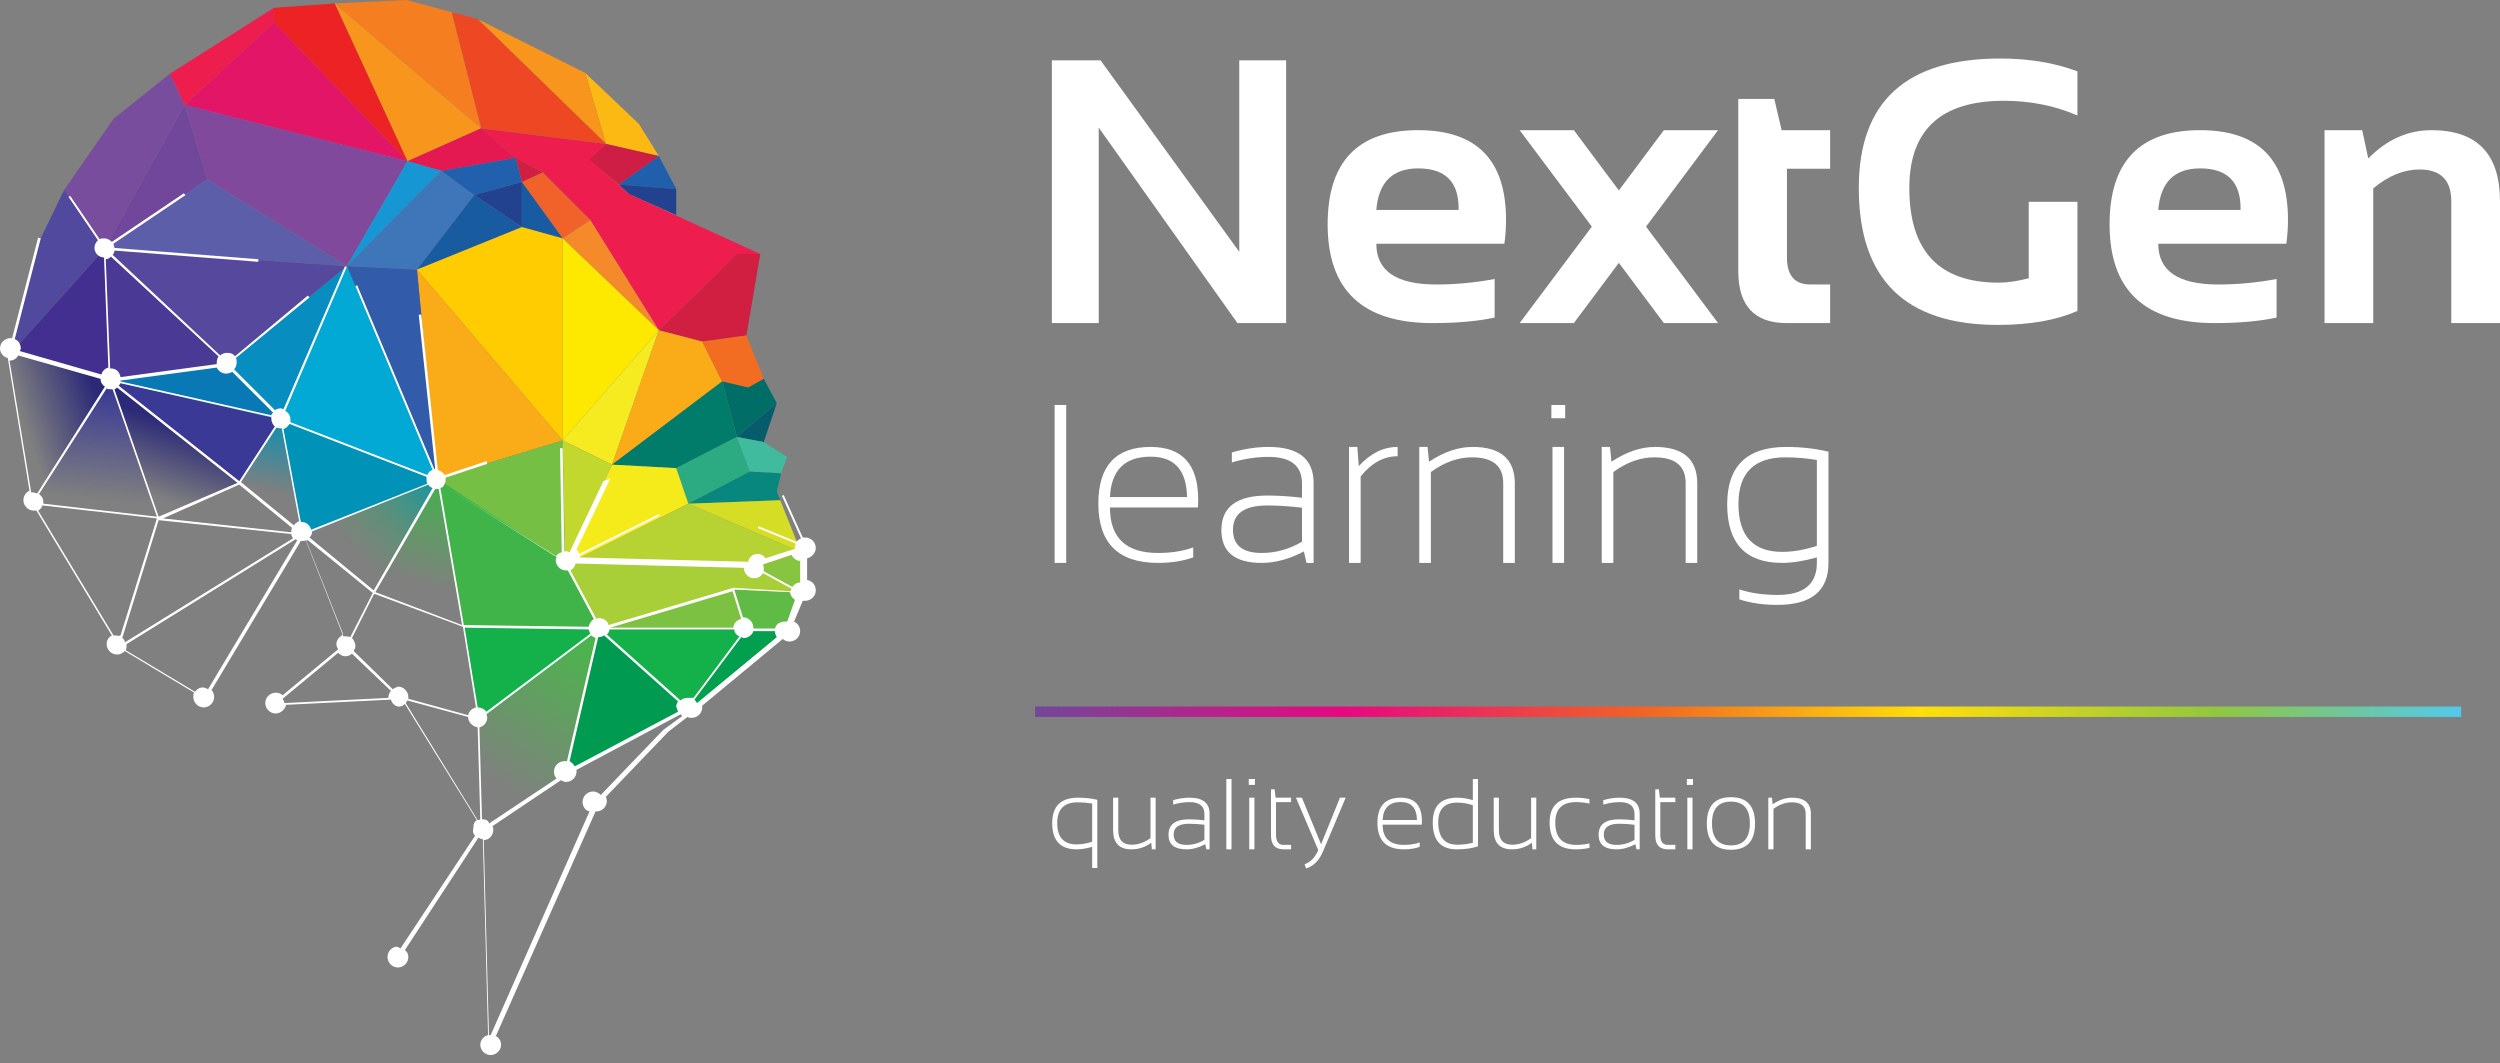 <svg width="174" height="74" viewBox="0 0 174 74" fill="none" xmlns="http://www.w3.org/2000/svg">
<rect x="0" y="0" width="174" height="74" fill="#808080" stroke="none"/>
<g id="NextGen Learning 250">
<g id="Group">
<path id="Vector" d="M26.005 41.09L30.47 33.427L30.41 33.306L20.937 36.987L26.005 41.09Z" fill="url(#paint0_linear_341_3596)"/>
<path id="Vector_2" d="M20.756 36.987L20.937 36.806L19.549 29.203L16.653 33.608L20.756 36.987Z" fill="url(#paint1_linear_341_3596)"/>
<path id="Vector_3" d="M19.549 29.203L7.662 26.488L16.653 33.608L19.549 29.203Z" fill="#3A3A96"/>
<path id="Vector_4" d="M16.592 33.608L7.662 26.488L11.041 36.082L16.592 33.608Z" fill="url(#paint2_linear_341_3596)"/>
<path id="Vector_5" d="M7.663 26.488L0.482 24.437L2.232 34.996L7.663 26.488Z" fill="url(#paint3_linear_341_3596)"/>
<path id="Vector_6" d="M2.293 35.117L11.043 36.082L7.603 26.488L2.233 34.996L2.293 35.117Z" fill="url(#paint4_linear_341_3596)"/>
<path id="Vector_7" d="M39.341 53.943L41.694 43.685L33.307 50.141L33.488 57.925L39.341 53.943Z" fill="url(#paint5_linear_341_3596)"/>
<path id="Vector_8" d="M32.282 43.444L30.471 33.368L26.006 41.151L32.282 43.444Z" fill="url(#paint6_linear_341_3596)"/>
<path id="Vector_9" d="M4.465 13.215L7.241 17.378L12.852 7.302L11.826 5.129L7.904 8.267L4.465 13.215Z" fill="#784D9E"/>
<path id="Vector_10" d="M44.469 8.629L40.728 5.069L42.177 10.017L45.857 10.861L44.469 8.629Z" fill="#FCB913"/>
<path id="Vector_11" d="M45.857 10.862L42.176 10.017L40.97 11.103L43.081 12.853L45.857 10.862Z" fill="#CE1E46"/>
<path id="Vector_12" d="M43.081 12.851L47.064 13.153L45.857 10.86L43.081 12.851Z" fill="#205FAC"/>
<path id="Vector_13" d="M47.064 13.154L43.081 12.852L43.805 13.516L47.064 14.964V13.154Z" fill="#22418E"/>
<path id="Vector_14" d="M33.487 8.93L35.901 10.982L37.771 12.007L41.09 15.326L45.856 22.989L51.287 17.679H52.916L43.805 13.516L41.029 11.102L42.176 10.016L33.487 8.93Z" fill="#ED1E4D"/>
<path id="Vector_15" d="M42.176 10.016L40.728 5.069L33.246 1.328L42.176 10.016Z" fill="#F7951D"/>
<path id="Vector_16" d="M33.488 8.93L42.177 10.016L33.247 1.327L31.436 0.845L33.488 8.93Z" fill="#EE4723"/>
<path id="Vector_17" d="M23.291 0.241L33.488 8.93L31.436 0.845L28.299 0L23.291 0.241Z" fill="#F47E20"/>
<path id="Vector_18" d="M28.359 11.223L33.488 8.93L23.291 0.241L28.359 11.223Z" fill="#F7951D"/>
<path id="Vector_19" d="M19.067 0.543V1.569L28.359 11.223L23.291 0.241L19.067 0.543Z" fill="#EC2224"/>
<path id="Vector_20" d="M19.067 1.569V0.543L11.826 5.129L12.852 7.301L19.067 1.569Z" fill="#ED1E4D"/>
<path id="Vector_21" d="M12.852 7.301L28.358 11.223L19.066 1.569L12.852 7.301Z" fill="#E21567"/>
<path id="Vector_22" d="M14.42 12.49L24.135 18.524L28.358 11.223L12.852 7.301L14.42 12.49Z" fill="#81499C"/>
<path id="Vector_23" d="M14.421 12.49L12.852 7.301L7.241 17.378L14.421 12.49Z" fill="#70479B"/>
<path id="Vector_24" d="M24.135 18.524L14.421 12.491L7.241 17.378L24.135 18.524Z" fill="#5C5EA9"/>
<path id="Vector_25" d="M30.712 11.887L35.902 10.982L33.488 8.93L28.359 11.223L30.712 11.887Z" fill="#E51952"/>
<path id="Vector_26" d="M30.712 11.887L28.359 11.223L24.135 18.524L30.712 11.887Z" fill="#1697D4"/>
<path id="Vector_27" d="M29.022 18.765L33.005 13.576L30.712 11.887L24.135 18.524L29.022 18.765Z" fill="#3F76BA"/>
<path id="Vector_28" d="M33.005 13.576L36.323 12.671L35.901 10.982L30.712 11.887L33.005 13.576Z" fill="#2160AC"/>
<path id="Vector_29" d="M36.324 12.67L33.005 13.575L36.324 15.808V12.67Z" fill="#22418E"/>
<path id="Vector_30" d="M37.772 12.008L35.902 10.982L36.324 12.671L37.772 12.008Z" fill="#D01F40"/>
<path id="Vector_31" d="M39.16 16.593L41.09 15.325L37.772 12.007L36.324 12.671L39.16 16.593Z" fill="#F1622B"/>
<path id="Vector_32" d="M36.323 15.808L33.005 13.576L29.022 18.765L36.323 15.808Z" fill="#195BA0"/>
<path id="Vector_33" d="M39.16 16.592L36.324 12.67V15.808L39.16 16.592Z" fill="#195BA0"/>
<path id="Vector_34" d="M41.09 15.325L39.159 16.592L45.857 22.988L41.09 15.325Z" fill="#F58A2A"/>
<path id="Vector_35" d="M39.159 30.651V16.593L36.323 15.808L29.022 18.765L39.159 30.651Z" fill="#FFCC02"/>
<path id="Vector_36" d="M39.159 16.593V30.652L45.857 22.989L39.159 16.593Z" fill="#FDE900"/>
<path id="Vector_37" d="M39.159 30.651L42.599 32.341L45.857 22.988L39.159 30.651Z" fill="#F6EB21"/>
<path id="Vector_38" d="M52.916 17.68H51.287L45.856 22.989L48.873 23.774L51.951 23.351L52.916 17.68Z" fill="#D01F40"/>
<path id="Vector_39" d="M45.857 22.988L42.598 32.341L50.261 26.548L48.873 23.773L45.857 22.988Z" fill="#FAAC18"/>
<path id="Vector_40" d="M53.158 26.367L51.951 23.351L48.874 23.773L50.262 26.549L52.132 27.031L53.158 26.367Z" fill="#F26D21"/>
<path id="Vector_41" d="M50.261 26.549L42.598 32.341L47.063 32.583L51.287 30.41L50.261 26.549Z" fill="#017C6A"/>
<path id="Vector_42" d="M53.158 26.367L52.072 26.971L50.262 26.548L51.288 30.41L54.063 28.057L53.158 26.367Z" fill="#006D66"/>
<path id="Vector_43" d="M51.287 30.411L53.158 30.773L54.063 28.058L51.287 30.411Z" fill="#065C6B"/>
<path id="Vector_44" d="M51.288 30.41L47.064 32.582L47.909 35.056L52.193 32.824L51.288 30.41Z" fill="#2CAA82"/>
<path id="Vector_45" d="M54.787 31.798L53.158 30.772L51.287 30.41L52.192 32.824L54.365 32.944L54.787 31.798Z" fill="#40BB9E"/>
<path id="Vector_46" d="M52.192 32.824L47.908 35.056L54.304 34.815L54.063 34.212L54.364 32.944L52.192 32.824Z" fill="#08877E"/>
<path id="Vector_47" d="M39.159 30.652L29.022 18.766L30.41 33.307L39.159 30.652Z" fill="#FAAC18"/>
<path id="Vector_48" d="M30.41 33.307L29.022 18.765L24.135 18.524L30.41 33.307Z" fill="#325CA9"/>
<path id="Vector_49" d="M39.34 39.34L39.159 30.652L30.41 33.307L39.34 39.34Z" fill="#74BF44"/>
<path id="Vector_50" d="M42.599 32.341L39.159 30.652L39.34 39.34L42.599 32.341Z" fill="#C3D82E"/>
<path id="Vector_51" d="M47.063 32.583L42.598 32.341L39.34 39.34L47.908 35.056L47.063 32.583Z" fill="#F5EB1B"/>
<path id="Vector_52" d="M47.908 35.056L39.34 39.34L52.554 39.521L55.752 38.435L47.908 35.056Z" fill="#B7D333"/>
<path id="Vector_53" d="M47.908 35.056L55.752 38.435L54.304 34.815L47.908 35.056Z" fill="#D5DE24"/>
<path id="Vector_54" d="M19.55 29.204L30.411 33.307L24.136 18.524L19.55 29.204Z" fill="#01A9D4"/>
<path id="Vector_55" d="M24.136 18.524L15.809 25.342L19.55 29.204L24.136 18.524Z" fill="#078DC0"/>
<path id="Vector_56" d="M15.809 25.341L24.135 18.523L7.241 17.377L7.301 17.437L15.809 25.341Z" fill="#56489C"/>
<path id="Vector_57" d="M15.809 25.341L7.241 17.377L7.663 26.488L15.809 25.341Z" fill="#4A3A96"/>
<path id="Vector_58" d="M0.784 24.558L7.241 17.378L4.465 13.214L2.655 16.955L0.784 24.558Z" fill="#51499D"/>
<path id="Vector_59" d="M7.663 26.488L7.241 17.377L0.784 24.557L7.663 26.488Z" fill="#422F8F"/>
<path id="Vector_60" d="M19.549 29.203L15.808 25.342L7.662 26.488L19.549 29.203Z" fill="#0879B5"/>
<path id="Vector_61" d="M20.998 37.288L30.411 33.306L19.55 29.203L20.998 37.288Z" fill="#0092B7"/>
<path id="Vector_62" d="M32.281 43.684L41.754 43.865L39.34 39.159L30.41 33.306L32.281 43.684Z" fill="#40B449"/>
<path id="Vector_63" d="M55.752 41.27L52.554 39.521L39.28 39.159L41.754 43.865L51.167 41.09L55.752 41.27Z" fill="#A8CE38"/>
<path id="Vector_64" d="M41.754 43.806H51.951L51.106 41.03L41.754 43.806Z" fill="#7CC142"/>
<path id="Vector_65" d="M52.494 39.521L55.753 41.27V38.435L52.494 39.521Z" fill="#87C440"/>
<path id="Vector_66" d="M41.754 43.806L32.281 43.685L33.306 50.141L41.754 43.806Z" fill="#14B14B"/>
<path id="Vector_67" d="M41.754 43.805L39.461 53.701L47.968 49.236L41.754 43.805Z" fill="#009B50"/>
<path id="Vector_68" d="M41.754 43.805L47.727 49.236L52.011 43.805H41.754Z" fill="#14B14B"/>
<path id="Vector_69" d="M55.752 41.272L51.106 41.03L51.951 43.866H54.666L55.752 41.272Z" fill="#5FBA46"/>
<path id="Vector_70" d="M51.83 43.805L48.029 48.934L48.21 49.296L54.666 43.865L51.83 43.805Z" fill="#019F4E"/>
<path id="Vector_71" d="M41.995 33.488L39.642 38.435C39.582 38.435 39.521 38.375 39.521 38.375C39.521 38.375 39.461 38.375 39.401 38.375C39.34 38.375 39.34 38.375 39.28 38.375L39.159 31.195H38.978L39.099 38.435C38.918 38.496 38.797 38.556 38.676 38.737L30.893 33.789C30.953 33.669 31.014 33.548 31.014 33.427C31.014 33.367 31.014 33.307 31.014 33.246L33.91 32.281C33.91 32.221 33.849 32.16 33.849 32.1L30.953 33.065C30.833 32.884 30.652 32.764 30.471 32.703L29.324 21.903H29.143L30.29 32.643H30.229L24.859 19.851L24.738 19.912L30.109 32.703C29.927 32.764 29.807 32.884 29.747 33.065L20.213 29.385C20.213 29.324 20.213 29.264 20.213 29.204C20.213 28.962 20.093 28.721 19.851 28.6L24.135 18.584L24.014 18.524L19.73 28.48C19.67 28.48 19.61 28.419 19.549 28.419C19.368 28.419 19.248 28.48 19.127 28.54L16.291 25.704C16.412 25.584 16.472 25.402 16.472 25.221C16.472 25.101 16.472 24.98 16.412 24.92L21.541 20.696L21.42 20.575L16.352 24.799C16.231 24.618 16.05 24.558 15.809 24.558C15.627 24.558 15.447 24.618 15.326 24.739L7.844 17.74C7.904 17.679 7.965 17.558 7.965 17.438L17.981 18.222V18.041L7.965 17.257C7.965 17.136 7.904 17.076 7.904 16.955L12.912 13.576L12.792 13.456L7.784 16.834C7.663 16.714 7.482 16.593 7.241 16.593C7.12 16.593 6.999 16.593 6.939 16.654L4.887 13.637L4.767 13.697L6.818 16.714C6.697 16.834 6.577 17.015 6.577 17.257C6.577 17.619 6.879 17.921 7.241 17.921L7.542 25.584C7.301 25.644 7.12 25.825 7.06 26.066L1.388 24.437C1.388 24.377 1.448 24.316 1.448 24.256C1.448 24.075 1.388 23.954 1.327 23.834C1.267 23.773 1.267 23.773 1.207 23.713C1.146 23.653 1.086 23.653 1.026 23.592L2.836 16.593L2.655 16.533L0.845 23.532C0.784 23.532 0.784 23.532 0.724 23.532C0.362 23.532 0 23.834 0 24.256C0 24.558 0.241 24.859 0.543 24.92L2.051 34.151C1.81 34.272 1.629 34.514 1.629 34.815C1.629 35.177 1.931 35.539 2.353 35.539C2.414 35.539 2.474 35.539 2.534 35.539L7.784 44.228C7.542 44.349 7.422 44.59 7.422 44.831C7.422 45.193 7.723 45.555 8.146 45.555C8.387 45.555 8.568 45.435 8.689 45.314L13.516 48.21C13.455 48.27 13.455 48.391 13.455 48.512C13.455 48.874 13.757 49.236 14.179 49.236C14.541 49.236 14.903 48.934 14.903 48.512C14.903 48.331 14.843 48.15 14.722 48.029L20.937 37.651C20.998 37.651 21.058 37.651 21.118 37.651C21.179 37.651 21.239 37.651 21.299 37.591L23.894 44.167C23.652 44.288 23.411 44.529 23.411 44.831C23.411 44.952 23.471 45.073 23.532 45.193L19.67 48.391C19.549 48.27 19.368 48.21 19.187 48.21C18.825 48.21 18.463 48.512 18.463 48.934C18.463 49.296 18.765 49.658 19.187 49.658C19.549 49.658 19.851 49.357 19.912 49.055L27.212 48.693C27.273 48.934 27.454 49.115 27.695 49.176L27.574 65.889C27.212 65.95 26.971 66.251 26.971 66.613C26.971 66.975 27.273 67.337 27.695 67.337C28.057 67.337 28.419 67.036 28.419 66.613C28.419 66.432 28.359 66.251 28.178 66.13L33.306 58.287C33.367 58.347 33.487 58.407 33.608 58.407L33.97 72.044C33.669 72.104 33.427 72.406 33.427 72.707C33.427 73.069 33.729 73.431 34.151 73.431C34.513 73.431 34.875 73.13 34.875 72.707C34.875 72.406 34.694 72.225 34.513 72.104L41.452 56.476H41.512C41.874 56.476 42.236 56.175 42.236 55.752C42.236 55.632 42.176 55.511 42.176 55.451L46.52 50.925L47.848 49.9C47.908 49.96 48.029 49.96 48.15 49.96C48.512 49.96 48.874 49.658 48.874 49.236C48.874 49.176 48.874 49.176 48.874 49.115L54.485 44.469C54.606 44.59 54.787 44.65 54.968 44.65C55.33 44.65 55.692 44.349 55.692 43.926C55.692 43.624 55.511 43.383 55.269 43.263L55.873 41.814C55.933 41.814 55.993 41.814 56.054 41.814C56.416 41.814 56.778 41.513 56.778 41.09C56.778 40.728 56.536 40.427 56.175 40.366V38.858C56.476 38.797 56.778 38.496 56.778 38.134C56.778 37.772 56.476 37.41 56.054 37.41C55.993 37.41 55.933 37.41 55.873 37.41L54.545 34.453L54.425 34.514L55.752 37.47C55.631 37.53 55.511 37.591 55.45 37.711L52.796 36.625C52.796 36.686 52.735 36.746 52.735 36.746L55.39 37.832C55.39 37.892 55.33 37.953 55.33 38.073C55.33 38.134 55.33 38.134 55.33 38.194L53.278 38.858C53.158 38.677 52.977 38.556 52.735 38.556C52.373 38.556 52.132 38.797 52.072 39.099L40.366 38.797C40.366 38.797 40.366 38.797 40.366 38.737C40.366 38.737 40.366 38.737 40.366 38.677L45.917 35.901L45.857 35.781L40.306 38.556C40.306 38.496 40.306 38.496 40.245 38.435C40.245 38.435 40.245 38.435 40.245 38.375L40.185 38.315L40.125 38.254L42.478 33.307L41.995 33.488ZM30.893 33.789L38.737 38.737C38.737 38.797 38.676 38.918 38.676 38.978C38.676 39.34 38.978 39.703 39.401 39.703C39.461 39.703 39.521 39.703 39.521 39.703L41.331 43.081C41.15 43.202 41.03 43.383 40.969 43.624L32.281 43.504L30.652 33.97C30.772 33.91 30.833 33.91 30.893 33.789ZM41.09 44.107L33.849 49.538C33.729 49.357 33.487 49.236 33.246 49.236L32.341 43.685L40.969 43.806C41.03 43.926 41.03 44.047 41.09 44.107ZM30.29 34.031C30.35 34.031 30.35 34.031 30.41 34.031C30.471 34.031 30.531 34.031 30.531 34.031L32.16 43.504L26.126 41.211L30.29 34.031ZM29.807 33.729C29.867 33.85 29.988 33.91 30.109 33.97L26.006 41.09L21.541 37.41C21.661 37.289 21.722 37.168 21.722 36.987L29.807 33.729ZM16.653 33.729L20.334 36.746C20.273 36.806 20.273 36.927 20.273 37.048L11.344 36.082L16.653 33.729ZM11.042 35.962L7.965 27.092C8.025 27.092 8.085 27.032 8.146 26.971L16.533 33.608L11.042 35.962ZM16.653 33.488L8.266 26.851C8.327 26.79 8.327 26.73 8.387 26.67L18.886 29.023C18.886 29.083 18.886 29.083 18.886 29.143C18.886 29.385 19.006 29.566 19.127 29.686L16.653 33.488ZM15.748 26.006C15.869 26.006 16.05 25.945 16.171 25.885L19.006 28.721C18.946 28.781 18.886 28.842 18.886 28.902L8.387 26.549V26.488L15.085 25.584C15.205 25.825 15.447 26.006 15.748 26.006ZM7.361 18.041C7.482 18.041 7.603 17.981 7.723 17.86L15.205 24.799C15.145 24.92 15.085 25.04 15.085 25.221C15.085 25.282 15.085 25.282 15.085 25.342L8.387 26.247C8.327 25.885 8.085 25.644 7.723 25.644H7.663L7.361 18.041ZM7.723 27.092C7.784 27.092 7.784 27.092 7.844 27.092L10.921 35.962L3.017 35.056C3.017 34.996 3.017 34.996 3.017 34.936C3.017 34.694 2.896 34.514 2.715 34.393L7.422 27.032C7.482 27.092 7.603 27.092 7.723 27.092ZM2.293 34.272C2.232 34.272 2.232 34.272 2.172 34.272L0.664 25.101C0.905 25.101 1.146 24.98 1.267 24.739L6.999 26.368C6.999 26.609 7.12 26.79 7.301 26.911L2.595 34.333C2.474 34.333 2.414 34.272 2.293 34.272ZM8.085 44.228C8.025 44.228 7.965 44.228 7.904 44.228L2.655 35.539C2.776 35.479 2.896 35.358 2.957 35.177L10.921 36.082L8.387 44.228C8.266 44.288 8.146 44.228 8.085 44.228ZM8.508 44.409L11.042 36.203L20.273 37.168C20.273 37.289 20.334 37.349 20.394 37.47L8.689 44.711C8.689 44.59 8.628 44.469 8.508 44.409ZM14.481 47.969C14.36 47.908 14.24 47.848 14.119 47.848C13.878 47.848 13.697 47.969 13.576 48.15L8.749 45.254C8.809 45.133 8.809 45.073 8.809 44.952C8.809 44.892 8.809 44.892 8.809 44.831L20.575 37.53C20.636 37.591 20.636 37.591 20.696 37.591L14.481 47.969ZM20.454 36.565L16.834 33.608L16.774 33.548L19.248 29.747C19.368 29.807 19.429 29.807 19.549 29.807H19.61L20.817 36.263C20.636 36.384 20.515 36.444 20.454 36.565ZM20.937 36.324L19.73 29.867C19.912 29.807 20.032 29.686 20.153 29.505L29.686 33.186C29.686 33.246 29.686 33.307 29.686 33.367C29.686 33.488 29.686 33.548 29.747 33.669L21.661 36.867C21.541 36.505 21.299 36.324 20.937 36.324ZM21.299 37.651C21.36 37.651 21.36 37.591 21.42 37.591L25.945 41.271L24.377 44.349C24.256 44.288 24.135 44.288 24.014 44.288C23.954 44.288 23.954 44.288 23.894 44.288L21.299 37.651ZM27.031 48.572L19.791 48.934C19.791 48.813 19.73 48.753 19.67 48.633L23.532 45.435C23.652 45.555 23.833 45.676 24.014 45.676C24.195 45.676 24.377 45.616 24.497 45.495L27.212 48.09C27.092 48.21 27.031 48.391 27.031 48.572ZM27.333 47.969L24.618 45.314C24.678 45.193 24.738 45.073 24.738 44.952C24.738 44.771 24.618 44.529 24.497 44.409L26.006 41.392L26.066 41.332L32.22 43.624L33.125 49.236C32.884 49.296 32.643 49.477 32.582 49.779L28.419 48.633C28.419 48.572 28.419 48.572 28.419 48.512C28.419 48.15 28.117 47.788 27.695 47.788C27.574 47.848 27.393 47.908 27.333 47.969ZM33.065 58.166L27.876 66.01C27.755 65.95 27.695 65.889 27.574 65.889L27.695 49.176C27.695 49.176 27.695 49.176 27.755 49.176C27.936 49.176 28.057 49.115 28.178 48.995L33.186 57.08C33.005 57.2 32.944 57.382 32.944 57.623C32.884 57.925 32.944 58.045 33.065 58.166ZM33.246 57.08L28.238 48.934C28.298 48.874 28.298 48.813 28.359 48.753L32.582 49.9C32.582 50.262 32.884 50.563 33.246 50.624L33.427 57.02C33.367 57.08 33.306 57.08 33.246 57.08ZM33.548 57.02L33.367 50.624C33.669 50.563 33.91 50.262 33.91 49.96C33.91 49.9 33.91 49.779 33.849 49.719L41.15 44.228C41.211 44.288 41.331 44.349 41.452 44.409L39.461 52.977C39.401 52.977 39.34 52.977 39.28 52.977C38.918 52.977 38.556 53.279 38.556 53.701C38.556 53.882 38.616 54.063 38.737 54.184L34.031 57.321C34.031 57.14 33.849 57.02 33.548 57.02C33.608 57.02 33.608 57.02 33.548 57.02ZM47.184 49.538L40.004 53.339C39.944 53.218 39.823 53.097 39.642 52.977L41.633 44.349C41.814 44.349 41.935 44.288 42.055 44.228L47.184 48.813C47.124 48.934 47.063 49.055 47.063 49.176C47.124 49.357 47.184 49.477 47.184 49.538ZM46.158 50.805L41.814 55.33C41.693 55.209 41.512 55.089 41.271 55.089C40.909 55.089 40.547 55.39 40.547 55.813C40.547 56.114 40.728 56.416 41.03 56.476L34.151 72.044C34.091 72.044 34.031 72.044 34.031 72.044L33.669 58.468C34.031 58.468 34.332 58.166 34.332 57.743C34.332 57.623 34.332 57.562 34.272 57.502L39.039 54.304C39.159 54.365 39.28 54.425 39.401 54.425C39.763 54.425 40.125 54.123 40.125 53.701C40.125 53.641 40.125 53.58 40.125 53.58L47.365 49.719C47.425 49.779 47.425 49.779 47.486 49.839L46.158 50.805ZM47.848 48.572C47.667 48.572 47.486 48.633 47.365 48.753L42.236 44.167C42.357 44.047 42.417 43.926 42.417 43.806H51.106C51.106 44.047 51.287 44.228 51.468 44.288L48.27 48.572C48.089 48.572 47.968 48.572 47.848 48.572ZM42.478 43.685L50.985 41.151L51.589 43.081C51.287 43.142 51.046 43.383 51.046 43.685H42.478ZM48.512 48.934C48.451 48.813 48.391 48.753 48.331 48.693L51.589 44.349C51.649 44.349 51.709 44.409 51.77 44.409C52.072 44.409 52.373 44.167 52.434 43.926H53.942V43.986C53.942 44.107 54.002 44.228 54.063 44.349L48.512 48.934ZM54.787 43.263C54.726 43.263 54.666 43.263 54.606 43.263C54.304 43.263 54.002 43.444 53.942 43.745H52.434C52.434 43.745 52.434 43.745 52.434 43.685C52.434 43.323 52.132 42.961 51.709 42.961L51.106 41.03L54.968 41.211C55.028 41.452 55.149 41.633 55.33 41.754L54.787 43.263ZM55.088 38.616C55.209 38.858 55.45 39.039 55.692 39.039V40.547C55.45 40.547 55.269 40.668 55.149 40.849L53.158 39.763C53.158 39.703 53.158 39.642 53.158 39.582C53.158 39.461 53.158 39.401 53.097 39.28L55.088 38.616ZM40.064 39.22L51.77 39.522C51.77 39.883 52.072 40.246 52.494 40.246C52.735 40.246 52.977 40.125 53.097 39.883L55.088 40.97C55.088 41.03 55.028 41.09 55.028 41.151L51.046 40.909L42.357 43.504C42.297 43.202 41.995 43.021 41.693 43.021C41.633 43.021 41.573 43.021 41.512 43.081L39.702 39.703C39.883 39.582 40.004 39.461 40.064 39.22Z" fill="white"/>
</g>
<path id="Vector_72" d="M171.299 49.175H72.043V49.899H171.299V49.175Z" fill="url(#paint7_linear_341_3596)"/>
<g id="NextGen">
<path d="M73.21 22.487V4.201H76.599L86.253 17.525V4.201H89.514V22.487H86.125L76.471 8.881V22.487H73.21Z" fill="white"/>
<path d="M98.708 9.06C102.783 9.06 104.82 11.14 104.82 15.3C104.82 15.854 104.782 16.408 104.705 16.962H95.792C95.792 18.855 97.182 19.801 99.961 19.801C101.317 19.801 102.672 19.673 104.027 19.418V22.103C102.843 22.359 101.402 22.487 99.705 22.487C94.838 22.487 92.404 20.198 92.404 15.62C92.404 11.246 94.505 9.06 98.708 9.06ZM95.792 14.61H101.521V14.507C101.521 12.649 100.583 11.72 98.708 11.72C96.918 11.72 95.946 12.683 95.792 14.61Z" fill="white"/>
<path d="M110.792 15.773L105.767 9.06H109.539L112.672 13.254L115.805 9.06H119.577L114.564 15.773L119.577 22.487H115.805L112.672 18.292L109.539 22.487H105.767L110.792 15.773Z" fill="white"/>
<path d="M120.984 6.886H123.49L124.001 9.06H127.377V11.745H124.372V17.922C124.372 19.175 124.914 19.801 125.996 19.801H127.377V22.487H124.359C122.109 22.487 120.984 21.28 120.984 18.868V6.886Z" fill="white"/>
<path d="M144.589 21.643C143.114 22.291 141.269 22.614 139.052 22.614C132.599 22.614 129.372 19.439 129.372 13.088C129.372 7.078 132.654 4.073 139.218 4.073C141.222 4.073 143.012 4.371 144.589 4.968V8.037C143.012 7.355 141.307 7.014 139.474 7.014C135.084 7.014 132.889 9.039 132.889 13.088C132.889 17.478 134.96 19.673 139.103 19.673C139.717 19.673 140.416 19.571 141.2 19.366V14.047H144.589V21.643Z" fill="white"/>
<path d="M153.131 9.06C157.206 9.06 159.243 11.14 159.243 15.3C159.243 15.854 159.205 16.408 159.128 16.962H150.215C150.215 18.855 151.605 19.801 154.384 19.801C155.74 19.801 157.095 19.673 158.45 19.418V22.103C157.266 22.359 155.825 22.487 154.128 22.487C149.261 22.487 146.827 20.198 146.827 15.62C146.827 11.246 148.928 9.06 153.131 9.06ZM150.215 14.61H155.944V14.507C155.944 12.649 155.006 11.72 153.131 11.72C151.341 11.72 150.369 12.683 150.215 14.61Z" fill="white"/>
<path d="M161.788 22.487V9.06H164.409L164.831 11.029C166.119 9.716 167.585 9.06 169.23 9.06C172.41 9.06 174 10.714 174 14.021V22.487H170.611V14.021C170.611 12.538 169.874 11.796 168.399 11.796C167.299 11.796 166.225 12.235 165.177 13.113V22.487H161.788Z" fill="white"/>
</g>
<g id="learning">
<path d="M74.208 28.186V39.178H73.401V28.186H74.208Z" fill="white"/>
<path d="M80.081 31.107C82.289 31.107 83.394 32.33 83.394 34.774C83.394 34.948 83.388 35.13 83.378 35.32H77.252C77.252 37.431 78.369 38.487 80.603 38.487C81.52 38.487 82.335 38.358 83.048 38.102V38.794C82.335 39.05 81.52 39.178 80.603 39.178C77.831 39.178 76.445 37.803 76.445 35.051C76.445 32.422 77.657 31.107 80.081 31.107ZM77.252 34.597H82.617C82.586 32.722 81.741 31.784 80.081 31.784C78.287 31.784 77.344 32.722 77.252 34.597Z" fill="white"/>
<path d="M85.008 36.895C85.008 35.291 86.074 34.49 88.205 34.49C88.959 34.49 89.763 34.541 90.619 34.643V33.652C90.619 32.417 89.843 31.799 88.29 31.799C87.46 31.799 86.609 31.927 85.738 32.184V31.492C86.609 31.236 87.46 31.107 88.29 31.107C90.381 31.107 91.426 31.943 91.426 33.613V39.178H90.934L90.75 38.379C89.74 38.912 88.761 39.178 87.813 39.178C85.943 39.178 85.008 38.417 85.008 36.895ZM88.205 35.181C86.612 35.181 85.815 35.745 85.815 36.872C85.815 37.949 86.481 38.487 87.813 38.487C88.797 38.487 89.732 38.225 90.619 37.703V35.335C89.763 35.233 88.959 35.181 88.205 35.181Z" fill="white"/>
<path d="M93.893 39.178V31.107H94.47L94.57 32.445C95.379 31.553 96.281 31.107 97.275 31.107V31.753C96.312 31.753 95.454 32.222 94.701 33.16V39.178H93.893Z" fill="white"/>
<path d="M98.782 39.178V31.107H99.359L99.459 32.138C100.489 31.451 101.498 31.107 102.487 31.107C104.45 31.107 105.431 31.956 105.431 33.652V39.178H104.624V33.629C104.624 32.429 103.899 31.83 102.449 31.83C101.48 31.83 100.527 32.171 99.589 32.852V39.178H98.782Z" fill="white"/>
<path d="M108.936 28.186V29.109H107.975V28.186H108.936ZM108.859 31.107V39.178H108.052V31.107H108.859Z" fill="white"/>
<path d="M111.48 39.178V31.107H112.057L112.157 32.138C113.187 31.451 114.196 31.107 115.185 31.107C117.148 31.107 118.129 31.956 118.129 33.652V39.178H117.322V33.629C117.322 32.429 116.597 31.83 115.147 31.83C114.178 31.83 113.225 32.171 112.288 32.852V39.178H111.48Z" fill="white"/>
<path d="M126.454 32.014C125.711 31.892 124.981 31.83 124.263 31.83C122.085 31.83 120.996 32.914 120.996 35.081C120.996 37.3 122.014 38.41 124.048 38.41C124.786 38.41 125.588 38.271 126.454 37.995V32.014ZM127.261 39.178C127.261 41.126 126.075 42.099 123.702 42.099C122.708 42.099 121.827 41.971 121.058 41.715V41.023C121.842 41.279 122.729 41.407 123.718 41.407C125.542 41.407 126.454 40.664 126.454 39.178V38.794C125.542 39.05 124.737 39.178 124.04 39.178C121.488 39.178 120.212 37.818 120.212 35.097C120.212 32.437 121.583 31.107 124.325 31.107C125.365 31.107 126.344 31.218 127.261 31.438V39.178Z" fill="white"/>
</g>
<g id="quality education">
<path d="M76.014 55.923C75.66 55.868 75.323 55.841 75.004 55.841C74.056 55.841 73.583 56.323 73.583 57.289C73.583 58.277 74.036 58.771 74.942 58.771C75.271 58.771 75.628 58.709 76.014 58.586V55.923ZM76.373 60.414H76.014V58.942C75.607 59.056 75.249 59.114 74.939 59.114C73.802 59.114 73.234 58.508 73.234 57.296C73.234 56.111 73.833 55.519 75.031 55.519C75.517 55.519 75.965 55.568 76.373 55.666V60.414Z" fill="white"/>
<path d="M80.433 55.519V59.114H80.17L80.129 58.655C79.716 58.961 79.255 59.114 78.746 59.114C77.897 59.114 77.472 58.667 77.472 57.775V55.519H77.832V57.785C77.832 58.456 78.142 58.792 78.763 58.792C79.217 58.792 79.654 58.64 80.074 58.336V55.519H80.433Z" fill="white"/>
<path d="M81.327 58.097C81.327 57.382 81.802 57.025 82.751 57.025C83.087 57.025 83.445 57.048 83.826 57.094V56.652C83.826 56.102 83.48 55.827 82.789 55.827C82.419 55.827 82.04 55.884 81.652 55.998V55.69C82.04 55.576 82.419 55.519 82.789 55.519C83.72 55.519 84.186 55.891 84.186 56.635V59.114H83.967L83.884 58.757C83.435 58.995 82.999 59.114 82.577 59.114C81.743 59.114 81.327 58.775 81.327 58.097ZM82.751 57.333C82.041 57.333 81.686 57.584 81.686 58.086C81.686 58.566 81.983 58.805 82.577 58.805C83.015 58.805 83.431 58.689 83.826 58.456V57.402C83.445 57.356 83.087 57.333 82.751 57.333Z" fill="white"/>
<path d="M85.713 54.218V59.114H85.353V54.218H85.713Z" fill="white"/>
<path d="M87.342 54.218V54.629H86.914V54.218H87.342ZM87.308 55.519V59.114H86.948V55.519H87.308Z" fill="white"/>
<path d="M88.462 54.937H88.715L88.78 55.519H89.859V55.827H88.811V58.097C88.811 58.569 88.984 58.805 89.331 58.805H89.859V59.114H89.338C88.754 59.114 88.462 58.791 88.462 58.145V54.937Z" fill="white"/>
<path d="M90.198 55.519H90.612L91.947 58.764L93.262 55.519H93.659L92.098 59.22C91.833 59.872 91.436 60.28 90.906 60.442L90.8 60.154C91.216 60.004 91.533 59.675 91.752 59.168L90.198 55.519Z" fill="white"/>
<path d="M97.49 55.519C98.474 55.519 98.965 56.063 98.965 57.152C98.965 57.229 98.963 57.31 98.959 57.395H96.23C96.23 58.335 96.727 58.805 97.722 58.805C98.131 58.805 98.494 58.748 98.811 58.634V58.942C98.494 59.056 98.131 59.114 97.722 59.114C96.488 59.114 95.87 58.501 95.87 57.275C95.87 56.104 96.41 55.519 97.49 55.519ZM96.23 57.073H98.62C98.606 56.238 98.229 55.82 97.49 55.82C96.691 55.82 96.271 56.238 96.23 57.073Z" fill="white"/>
<path d="M102.509 56.046C102.162 55.923 101.801 55.861 101.427 55.861C100.544 55.861 100.102 56.314 100.102 57.22C100.102 58.268 100.544 58.792 101.427 58.792C101.801 58.792 102.162 58.747 102.509 58.658V56.046ZM102.868 58.898C102.478 59.042 101.986 59.114 101.393 59.114C100.277 59.114 99.719 58.49 99.719 57.244C99.719 56.094 100.287 55.519 101.423 55.519C101.779 55.519 102.141 55.576 102.509 55.69V54.218H102.868V58.898Z" fill="white"/>
<path d="M106.925 55.519V59.114H106.662L106.62 58.655C106.207 58.961 105.746 59.114 105.237 59.114C104.388 59.114 103.964 58.667 103.964 57.775V55.519H104.323V57.785C104.323 58.456 104.634 58.792 105.254 58.792C105.709 58.792 106.146 58.64 106.566 58.336V55.519H106.925Z" fill="white"/>
<path d="M110.626 59.011C110.329 59.079 110.01 59.114 109.667 59.114C108.458 59.114 107.853 58.492 107.853 57.248C107.853 56.095 108.458 55.519 109.667 55.519C110.01 55.519 110.329 55.553 110.626 55.621V55.93C110.307 55.861 109.998 55.827 109.702 55.827C108.732 55.827 108.247 56.3 108.247 57.248C108.247 58.286 108.732 58.805 109.702 58.805C109.998 58.805 110.307 58.771 110.626 58.703V59.011Z" fill="white"/>
<path d="M111.263 58.097C111.263 57.382 111.738 57.025 112.687 57.025C113.023 57.025 113.381 57.048 113.762 57.094V56.652C113.762 56.102 113.416 55.827 112.725 55.827C112.355 55.827 111.976 55.884 111.588 55.998V55.69C111.976 55.576 112.355 55.519 112.725 55.519C113.656 55.519 114.122 55.891 114.122 56.635V59.114H113.902L113.82 58.757C113.371 58.995 112.935 59.114 112.512 59.114C111.679 59.114 111.263 58.775 111.263 58.097ZM112.687 57.333C111.977 57.333 111.622 57.584 111.622 58.086C111.622 58.566 111.919 58.805 112.512 58.805C112.951 58.805 113.367 58.689 113.762 58.456V57.402C113.381 57.356 113.023 57.333 112.687 57.333Z" fill="white"/>
<path d="M115.207 54.937H115.46L115.525 55.519H116.604V55.827H115.556V58.097C115.556 58.569 115.729 58.805 116.076 58.805H116.604V59.114H116.083C115.499 59.114 115.207 58.791 115.207 58.145V54.937Z" fill="white"/>
<path d="M117.833 54.218V54.629H117.405V54.218H117.833ZM117.798 55.519V59.114H117.439V55.519H117.798Z" fill="white"/>
<path d="M119.154 57.302C119.154 58.327 119.594 58.84 120.472 58.84C121.351 58.84 121.79 58.327 121.79 57.302C121.79 56.296 121.351 55.793 120.472 55.793C119.594 55.793 119.154 56.296 119.154 57.302ZM118.795 57.316C118.795 56.095 119.354 55.484 120.472 55.484C121.591 55.484 122.15 56.095 122.15 57.316C122.15 58.535 121.591 59.144 120.472 59.144C119.358 59.144 118.799 58.535 118.795 57.316Z" fill="white"/>
<path d="M123.074 59.114V55.519H123.331L123.375 55.977C123.834 55.672 124.284 55.519 124.724 55.519C125.599 55.519 126.036 55.897 126.036 56.652V59.114H125.676V56.642C125.676 56.108 125.353 55.841 124.707 55.841C124.276 55.841 123.851 55.992 123.434 56.296V59.114H123.074Z" fill="white"/>
</g>
</g>
<defs>
<linearGradient id="paint0_linear_341_3596" x1="30.389" y1="32.307" x2="24.367" y2="38.167" gradientUnits="userSpaceOnUse">
<stop stop-color="#0092B7"/>
<stop offset="1" stop-color="#41B349" stop-opacity="0"/>
</linearGradient>
<linearGradient id="paint1_linear_341_3596" x1="20.127" y1="28.669" x2="18.997" y2="34.261" gradientUnits="userSpaceOnUse">
<stop stop-color="#0092B7"/>
<stop offset="1" stop-color="#0092B7" stop-opacity="0"/>
</linearGradient>
<linearGradient id="paint2_linear_341_3596" x1="12.299" y1="29.556" x2="10.578" y2="34.503" gradientUnits="userSpaceOnUse">
<stop stop-color="#2B2978"/>
<stop offset="1" stop-color="#2B2978" stop-opacity="0"/>
</linearGradient>
<linearGradient id="paint3_linear_341_3596" x1="6.82" y1="27.793" x2="1.659" y2="29.621" gradientUnits="userSpaceOnUse">
<stop stop-color="#2B2978"/>
<stop offset="0.995" stop-color="#2B2978" stop-opacity="0"/>
</linearGradient>
<linearGradient id="paint4_linear_341_3596" x1="7.44" y1="27.149" x2="6.707" y2="34.722" gradientUnits="userSpaceOnUse">
<stop stop-color="#3A3A96"/>
<stop offset="1" stop-color="#3A3A96" stop-opacity="0"/>
</linearGradient>
<linearGradient id="paint5_linear_341_3596" x1="41.006" y1="44.514" x2="34.635" y2="54.756" gradientUnits="userSpaceOnUse">
<stop stop-color="#49B649"/>
<stop offset="1" stop-color="#49B649" stop-opacity="0"/>
</linearGradient>
<linearGradient id="paint6_linear_341_3596" x1="31.712" y1="33.46" x2="29.562" y2="40.88" gradientUnits="userSpaceOnUse">
<stop stop-color="#41B349"/>
<stop offset="1" stop-color="#41B349" stop-opacity="0"/>
</linearGradient>
<linearGradient id="paint7_linear_341_3596" x1="72.018" y1="49.563" x2="171.276" y2="49.563" gradientUnits="userSpaceOnUse">
<stop stop-color="#73479B"/>
<stop offset="0.217" stop-color="#E70881"/>
<stop offset="0.429" stop-color="#F16522"/>
<stop offset="0.621" stop-color="#FFDE0A"/>
<stop offset="0.828" stop-color="#91C73E"/>
<stop offset="1" stop-color="#52C8EC"/>
</linearGradient>
</defs>
</svg>

